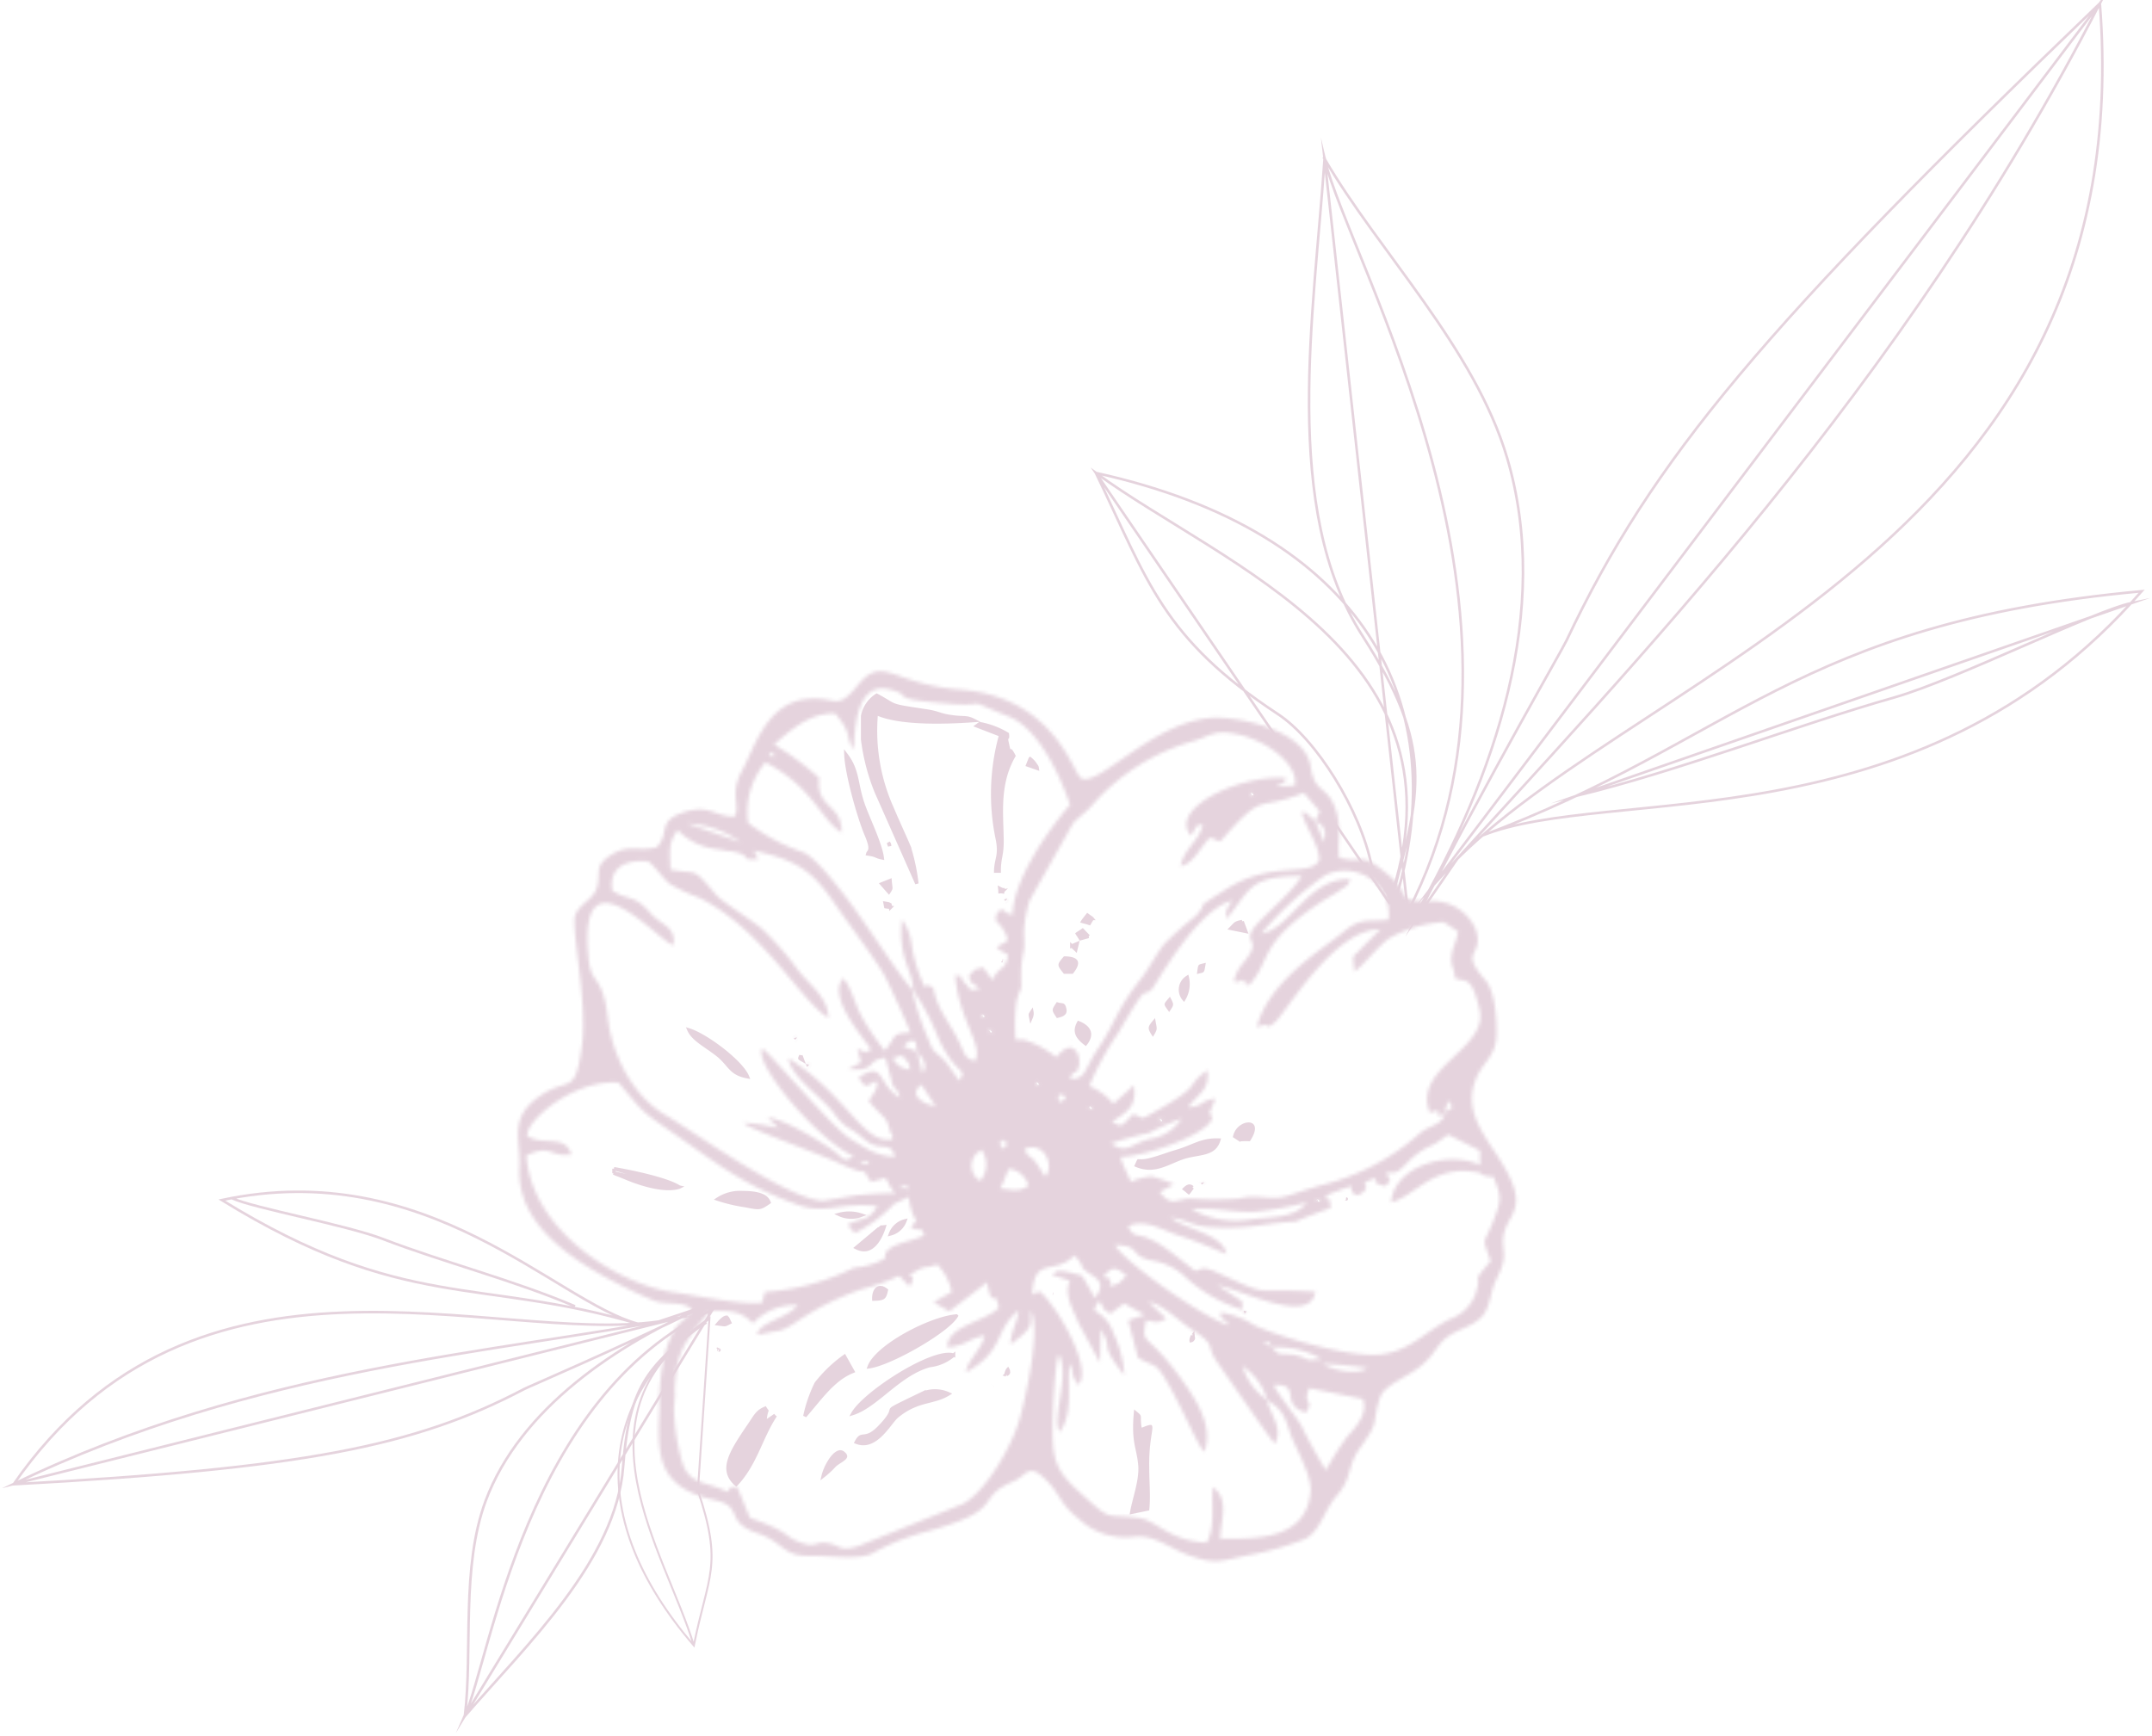<?xml version="1.0" encoding="utf-8"?><svg width="632" height="510" fill="none" xmlns="http://www.w3.org/2000/svg" viewBox="0 0 632 510"><g opacity=".3"><path d="M203.768 483.307c-8.389-27.665-37.284-68.491 3.728-94.814m-2.535 49.29c7.457 22.184 2.983 24.719-1.193 45.524-32.586-37.881-27.59-73.972 4.586-96.119l-3.393 50.595z" stroke="#A96D8E" stroke-width=".57" stroke-miterlimit="22.93"/><path d="M68.091 351.919c6.227 2.908 33.556 7.83 44.48 12.043 17.449 6.711 38.477 12.117 56.299 19.723m37.806.075c-27.217 13.273-51.34 23.489-52.757 24.234-32.101 16.89-65.172 23.34-149.919 27.963 53.838-77.625 140.449-40.826 189.477-47.798l13.199-4.399zm-6.823 3.206C146.723 397.294 75.138 401.395 4 435.883l195.853-48.917zm8.203.447c-17.338 13.423-23.266 18.866-25.055 43.399-2.014 27.329-28.224 52.198-46.456 73.189 2.274-19.314-1.156-43.66 6.077-63.16 10.067-27.03 38.44-46.269 65.993-57.902l-.559 4.474zm1.23-2.796c-54.919 25.689-65.135 102.121-72.741 119.309l72.741-119.309zM187.4 388.83c-46.568-13.758-68.714-3.355-122.254-36.352 60.586-12.937 97.982 29.827 122.254 36.352z" stroke="#A96D8E" stroke-width=".75" stroke-miterlimit="22.93"/><mask id="bba" fill="#fff"><path fill-rule="evenodd" clip-rule="evenodd" d="M389.402 431.854a83.435 83.435 0 016.339-9.992c2.833-3.02 6.077-6.935 4.436-10.961l-15.696-3.17c-2.125 5.518 1.678 2.797-.932 7.159-8.128-2.163-.932-8.501-9.396-8.053.448 1.826 6.189 8.836 8.016 11.893a149.415 149.415 0 007.233 13.124zm-17.262-20.655a17.592 17.592 0 00-7.196-9.88 18.309 18.309 0 007.196 9.88zm29.454-9.359a130.717 130.717 0 00-13.161-1.267c2.535 1.64 9.768 3.542 13.161 1.267zm-43.212-5.107l1.902.932-1.902-.932zm15.436-.933c1.677 2.946 3.132 1.417 6.785 2.275 4.586 1.081 1.566 1.715 7.457 1.118a25.175 25.175 0 00-14.429-3.393h.187zm0 0c-2.014-2.498-.261-1.267-3.058-1.565l3.058 1.565zm-74.568-17.187l-1.044 1.64 1.044-1.64zm0 0l1.006-1.641-1.006 1.641zm57.603-1.827l1.044.932-1.044-.932zm-1.044-.895l1.044.895-1.044-.895zm-157.562 32.623c0 1.529-.186 3.244-.298 5.183a60.513 60.513 0 002.423 15.883c2.2 6.823 7.457 5.555 13.236 8.612 2.013-2.46-.261-.633 2.685-1.64 1.305 2.386 2.684 6.562 4.026 9.321 11.707 4.138 9.769 5.182 14.019 6.897 5.63 2.275 4.735-.186 8.725.485 3.989.671 3.318 2.647 9.022.858l30.871-12.453c7.084-4.139 14.131-17.151 16.256-24.086 1.641-5.331 6.674-27.105 3.505-32.586-.336 4.4 1.379 4.437-5.928 9.88 0-3.728 1.976-6.151 2.349-9.917-7.122 5.481-3.952 11.893-15.473 18.12.41-3.43 4.772-6.972 5.481-10.775-4.624.783-6.04 3.281-10.962 3.393 0-6.301 11.185-7.457 15.137-11.558-1.305-6.712-1.789 1.454-3.355-7.047a.908.908 0 000-.485l-11.185 8.576-4.586-2.685 5.294-3.02a15.812 15.812 0 00-4.288-8.091c-3.392 1.38-3.131.187-6.04 1.902-4.996 2.908 1.082-.447-2.05 4.586l-3.058-3.132a64 64 0 01-11.185 3.989c-16.442 5.891-20.059 11.67-24.682 12.267-1.678.186-3.728.746-5.853 1.081.894-3.989 8.463-4.549 11.968-8.724a16.888 16.888 0 00-13.199 5.368c-3.504-3.728-6.562-3.728-12.565-3.728-7.456 8.948-9.32 11.782-10.103 19.388l-.336 4.25.149-.112zm127.735-30.796c3.281-.783 2.461-.821 4.884-3.058-1.267-.783-3.206-2.982-5.033-1.454-4.399 3.729 1.752.336 0 4.512h.149zm-40.304-5.444l1.007-.895-1.007.895zm73.114 79.676c9.358 0 24.869.671 26.099-13.795.373-3.989-3.169-10.738-4.959-14.652-2.423-5.22-1.64-8.688-7.941-12.304 1.342 4.511 4.921 8.799 2.386 12.825-.858-.596-14.429-20.431-16.48-23.302-4.399-6.077 0-5.145-8.053-10.328-3.542-2.311-8.65-7.457-12.49-7.941l5.145 4.809c-2.498 1.678-3.393.933-5.928.56-1.454 7.941-.224 2.535 10.365 17.225 4.362 6.077 9.582 14.056 6.748 21.401-2.199-2.163-6.935-14.205-12.042-22.37-2.648-4.214-3.356-2.61-7.457-5.369l-2.834-10.887 4.81-1.641-6.04-3.318-4.027 2.983c-3.43-2.2-1.118-.97-3.318-3.729-2.424 3.729-1.044 2.349 1.156 4.623a10.896 10.896 0 013.02 4.773 34.351 34.351 0 013.281 12.453c-8.091-10.067-2.834-7.122-6.973-13.46l-.223 9.769-6.301-11.67c-1.529-3.952-4.4-8.315-2.536-12.416l-5.294-1.79c1.678-.969.969-1.938 8.911.299l3.728 6.524c4.624-5.853-2.237-6.412-3.728-9.06-.224-.41.224 0-.671-1.491-.224-.336-1.268-1.603-1.566-1.939-6.077 6.078-11.595 0-12.416 10.962 3.393.447-2.684.559 1.044 0 1.902-.373-.894-.261 1.305-.261 4.959 4.437 15.473 22.184 11.186 27.366-2.722-3.728-.895-3.318-2.61-6.189-.709 7.009 1.155 14.205-2.834 19.984-2.647-3.728 3.132-16.666-.261-22.668-1.23 1.603-1.901 18.418-1.864 21.587 0 8.762.746 12.229 7.457 18.344 10.514 9.582 7.233 6.599 17.859 8.016 5.257.671 8.761 6.711 19.909 7.233 2.61-4.362 1.305-10.924 1.827-16.293 5.183 3.728 2.088 10.439 2.2 15.324l.41-.187zm-72.219-80.571l1.007-.932-1.007.932zm55.255-14.503l2.051.895-2.051-.895zm0 0l-1.902-.932 1.902.932zm42.094-3.728a99.21 99.21 0 01-15.324 2.759c-7.196.261-11.931-1.343-18.642-.709a26.767 26.767 0 0017.039 3.02c6.002-.895 13.273-.186 16.777-5.07h.15zm3.094-.895s-.298 0-.373.298c-.074.298 1.753.895.373-.298zm-120.576-3.729c-1.082-.932-3.132 1.156-1.156.448 0 0 2.572.745 1.156-.448zm29.827-5.219l-2.461 5.816c4.213.41 5.406 1.007 8.24-.858a6.714 6.714 0 00-5.779-4.958zm-7.979-5.518a5.104 5.104 0 00-2.336 7.089 5.101 5.101 0 001.926 1.971 7.458 7.458 0 00.41-9.06zm-33.556 3.467c-1.081-.895-3.131 1.193-1.118.485 0 0 2.535.745 1.118-.485zm88.96 16.293c4.661 3.728 15.361 4.847 16.517 10.812-4.139-1.715-9.135-3.914-13.422-5.257-5.556-1.752-10.589-5.294-15.473-2.908 2.162 4.437 2.237.709 10.141 5.854 2.424 1.603 6.972 5.257 9.508 7.233 1.826 0 1.304-1.902 6.562.522 16.777 7.718 9.097 4.288 28.783 5.63-1.603 9.88-21.14-.336-28.709-1.939l7.121 4.698.261 2.535a44.166 44.166 0 01-17.486-10.216 18.646 18.646 0 00-9.582-4.325c-6.562-1.566-2.647-4.362-10.477-4.474 3.319 5.556 27.068 21.998 33.556 23.526-2.013-2.572-2.647-1.603-2.498-3.728a24.609 24.609 0 019.843 3.728c6.562 3.132 28.187 9.732 37.284 8.576 8.463-1.044 12.527-6.413 20.059-10.291a12.668 12.668 0 007.457-6.897c2.759-7.979-1.902-2.424 4.623-10.216-2.536-7.643-2.237-4.064.783-11.707 2.349-5.966 2.572-7.047 0-13.124h-1.156a5.935 5.935 0 01-1.641-.373c-2.833-.895 1.604-.485-3.728-1.119-11.558-1.379-16.852 7.457-23.452 9.061.821-10.664 16.741-15.324 26.099-10.962v-4.213l-9.433-4.735a30.876 30.876 0 01-4.213 2.945c-8.873 3.729-8.911 9.62-13.683 7.979.634 3.915 1.864 1.342-.41 4.213-5.593-.783-.709-3.169-4.362-1.827-4.512 1.678 1.715 1.454-3.729 4.549-5.331-1.491 3.468-4.959-9.358 0 .298 3.355.932-1.641 1.305 3.728-18.157 6.488-2.386 2.424-21.737 5.22a72.27 72.27 0 01-13.981.373c-5.071-.298-6.711-2.349-11.409-2.722l.037-.149zm-36.687-11.931c2.908-3.728-.821-10.663-6.115-8.053 1.603 3.318.746.745 3.206 3.728 1.119 1.417 1.902 3.095 2.909 4.288v.037zm-12.304-10.85c-.82 1.343-1.79-.223-.261 2.722 1.827-2.237 2.051-.522.261-2.722zm-126.766 4.325c-6.674.97-5.742-3.243-13.348.299 1.566 22.594 27.703 38.029 43.101 40.155 7.196 1.006 19.276 3.728 26.099 3.131l.857-3.206a68.262 68.262 0 0026.099-7.084 23.67 23.67 0 006.562-1.491c4.549-1.976 1.902-1.603 2.983-3.132 1.901-2.759 8.128-3.169 11.185-4.996-1.603-2.908.336-.709-3.952-2.125 2.498-3.729 1.566-1.454.671-3.729a21.056 21.056 0 01-1.342-5.331l-4.251 2.013a41.93 41.93 0 01-11.595 8.613l-2.051-2.424c3.729-2.274 6.003-.671 8.688-5.518-10.999-1.193-15.287 2.535-23.228-.335-16.555-5.966-24.049-12.379-37.62-21.737-9.619-6.637-7.941-5.854-15.137-14.168-12.975-1.081-27.367 11.185-26.808 15.622 4.437 3.095 11.186-.708 12.975 5.555l.112-.112zm172.886-10.514s-.298 0-.335.336c-.038.335 1.752.895.335-.336zm6.189 0a65.402 65.402 0 00-9.544 4.213 89.618 89.618 0 00-11.186 3.058c4.624 3.132 5.295.447 11.186-1.268a13.372 13.372 0 005.414-1.955 13.362 13.362 0 004.093-4.048h.037zm6.152 0l1.007-.894-1.007.894zm1.007-.894l1.007-.895-1.007.895zm-34.04-2.722s-.299 0-.336.335c-.037.336 1.752.895.336-.335zm104.059 1.827c2.61-1.678 2.648-.97 1.193-3.542l-1.193 3.542zm-112.374-5.593c-.857 1.342-1.827-.224-.298 2.722 1.827-2.237 2.088-.522.298-2.722zm-37.06 3.728l-4.139-6.3c-4.325 3.206 1.343 5.965 4.139 6.3zm29.827-7.009s-.298 0-.373.298c-.074.299 1.79.895.373-.298zm-35.233-9.06l1.491 6.264c1.939-2.125 0-4.4-1.491-6.264zm-2.125 5.294c-.336-1.528 0-1.789-1.38-3.02-1.379-1.23.708-1.603-3.728-.223 1.901 2.349 2.199 2.759 4.958 3.243h.15zm2.125-5.294l-.522-3.057c-2.498 0-.97-.746-3.468 1.566l3.99 1.491zm21.438-6.338s-.298 0-.335.335c-.038.336 1.752.895.335-.335zm-2.162-4.512s-.299 0-.373.299c-.075.298 1.789.895.373-.299zm-20.768-7.456a74.564 74.564 0 004.885 14.913c1.864 5.369 2.945 2.908 6.711 8.799l2.199 3.095c2.909-3.729-1.006-1.119-6.114-12.565a69.332 69.332 0 00-7.681-14.392v.15zm94.031-26.099l1.006-.895-1.006.895zm43.175-3.952a13.201 13.201 0 00-15.771-3.505 96.252 96.252 0 00-18.829 17.188c8.277-1.044 13.832-16.517 26.099-15.92-.634 2.013-1.044 1.864-3.728 3.728-1.492.969-3.356 1.939-4.847 2.945-18.642 12.304-14.429 16.927-21.066 24.384-4.288-.373 2.125.261-1.901-1.118-3.207-1.119.894 1.006-2.685 0 1.342-4.698 3.02-4.996 4.922-8.389 2.274-4.139-2.797-3.244 2.199-8.687 3.729-3.952 10.552-9.731 12.789-13.795-15.659 0-14.914 3.989-22.072 12.602-.187-3.207 0-2.387 1.64-5.369-10.253 2.423-22.669 25.129-23.414 25.875-3.468 3.43-.261-3.729-9.88 12.788a86.138 86.138 0 00-8.613 15.771 18.64 18.64 0 017.084 5.183l6.003-5.369c.932 6.189-1.939 7.755-6.413 10.663 3.355 2.088 3.094.634 6.189-2.2 3.355.746 1.305 2.126 5.704-.335 15.846-8.874 9.06-7.681 16.144-12.565.671 5.966-2.647 6.711-5.667 10.85 5.071-.41 3.095-1.827 8.016-2.573l-1.789 4.4c4.996 3.318-14.914 12.042-26.099 12.825 0 .634 2.759 6.749 3.094 7.234a17.84 17.84 0 016.115-1.566 45.783 45.783 0 016.45 2.311l-4.138 2.275c3.504 4.623 4.921 1.976 8.985 1.938 4.728.354 9.477.354 14.205 0a18.247 18.247 0 016.488-.447c7.456.634 5.779 0 17.784-3.505a67.596 67.596 0 0028.261-14.652c3.281-3.17 6.898-2.573 8.017-6.376l-1.753.858-.335-1.79-2.312.671c-5.332-13.236 17.225-18.642 14.615-30.163-2.423-10.7-4.325-7.979-7.233-9.358-.261-3.505-1.491-3.356-.932-7.084.336-2.312 1.454-3.728 1.79-6.637l-4.176-2.721c-5.7.32-11.244 1.98-16.181 4.847-3.319 2.46-7.457 7.904-10.03 9.656-.671-5.891-.634-3.728 2.014-6.823l5.555-5.555c-13.497-.336-27.926 24.794-30.871 27.217-3.729 3.169 0-.596-5.369 1.529 3.43-13.758 19.835-23.265 25.241-27.851 5.406-4.586 7.457-3.02 13.422-3.729.412-3.308-.44-6.65-2.386-9.358l-.261-.336-.074.038zm-144.774 50.221c-6.413.485-2.163 4.064-11.185 3.356l3.728-2.013-1.044-3.953c3.356 1.193 1.268 1.268 4.064.187-3.505-4.996-12.714-15.51-8.24-20.991 2.536 2.983 3.318 7.457 5.406 11.185a68.321 68.321 0 006.823 10.104c3.468-3.989 1.753-5.182 7.457-5.294 0-.858-6.487-14.914-7.457-16.592-1.566-3.057-7.792-11.595-10.178-14.913-9.023-12.341-10.663-18.269-28.187-21.886l1.193 2.461c-6.152.447-.82-1.119-8.053-2.349h-.634l-2.983-.559a18.942 18.942 0 01-11.968-5.63c-2.983 3.728-2.237 6.972-2.125 11.595 8.463 1.641 5.965-1.268 13.459 7.457 1.715 2.013 10.515 7.457 13.535 10.029a89.715 89.715 0 0110.402 11.931c3.728 4.81 8.724 7.904 9.022 14.131-8.053-4.623-18.977-25.801-37.992-35.308a47.023 47.023 0 01-8.762-4.139c-2.237-1.938-3.728-4.511-6.152-6.487-7.084-.746-11.632 2.125-10.588 8.575 4.996 3.169 6.189.895 11.185 6.562 3.169 3.729 7.457 3.729 6.786 9.359-3.393.223-28.56-30.35-24.943 4.213.82 7.792 4.175 4.399 5.63 17.188 1.193 10.439 6.972 22.929 17.337 28.82 6.189 3.505 35.718 24.794 45.934 24.943l9.656-1.603a109.47 109.47 0 0111.633-.634c-1.753-1.417-1.603-2.349-3.02-4.474l-4.213 1.156c-3.952-5.667 1.267-.671-8.054-4.922-8.761-4.026-27.851-10.588-29.417-12.453 3.456.23 6.886.754 10.253 1.566l-3.094-3.094c4.698.41 15.174 6.823 18.977 9.507 3.803 2.685 2.61 3.729 6.152 2.051-1.305-1.007.224 0-1.901-1.231-10.626-6.114-27.367-26.434-24.869-30.61 2.424 1.38 20.73 23.564 26.099 26.696 4.437 2.61 7.457 4.958 12.938 5.07-1.753-5.257-4.213-.708-9.433-5.406-4.213-3.728-4.847-2.312-8.464-7.233-3.616-4.922-12.453-10.328-13.497-16.256 17.375 10.85 22.147 25.652 30.573 23.75 0-3.02 0 0-.708-2.498-1.342-4.586-.858-2.498-6.189-8.575.932-2.2 2.722-3.207 2.349-5.817-2.461 0-2.685 3.319-5.369-1.193 7.68-5.108 5.294 1.715 12.08 5.928-.671-3.392-1.864-1.864-2.498-5.331l-1.678-6.338.224-.038zm-39.67-61.593l1.043.932-1.043-.932zm-3.132-1.79a28.86 28.86 0 00-15.585-5.443l15.585 5.443zm168.71-6.338l2.647 6.376c.559-3.356.522-4.437-2.647-6.376zm-18.642-8.165s-.298 0-.336.335c-.037.336 1.753.895.336-.335zm7.158-1.79l-2.05.41 2.05-.41zm0 0l5.518-.298c1.417-6.301-9.47-14.653-19.872-15.51-4.138-.373-5.518 1.081-9.545 2.349a61.928 61.928 0 00-29.827 18.642c-1.752 2.125-4.176 3.728-5.853 5.592l-12.752 22.669a37.606 37.606 0 00-1.677 9.172c0 1.827.223 3.728 0 5.369a31.403 31.403 0 00-.783 5.518c-.187 9.619.745 2.162-1.38 9.47a52.507 52.507 0 00-.261 11.409h2.461a28.144 28.144 0 019.47 5.145c5.257-6.636 7.457.187 6.599 2.685-1.305 3.989-1.193-.373-2.498 3.728 4.773-.261 3.729-2.237 8.054-8.799 5.257-7.718 5.182-11.185 12.825-20.842 2.237-2.871 4.176-6.823 6.749-10.104a98.477 98.477 0 019.134-8.09c4.847-5.22-2.125-.895 9.172-8.054 13.534-8.575 24.682-3.243 27.18-8.501 0-4.511-4.064-9.544-5.145-14.167 3.729 1.081 0 0 4.064 2.609l1.23-2.721-4.66-5.444c-14.168 5.742-11.185-1.081-24.496 14.243-4.064-.97 0-.783-3.206-.97-2.945 3.095-4.698 7.457-8.501 8.315.97-5.22 5.779-7.755 6.525-12.379-3.169.895-1.305.56-3.505 3.319-6.674-7.681 13.833-17.859 27.851-16.89-1.118 3.02 1.007.186-2.833 2.573l-.038-.038zm-147.495-9.06c.298-1.379-1.641-.857-1.231 0 1.641.187.97 1.342 1.231 0zm41.012 68.789c-.335-6.301-4.511-9.172-3.355-20.73 4.026 5.929 1.677 7.457 5.48 17.039 2.088 5.145 0 .895 3.729 3.02 1.305 7.01 4.959 10.141 8.016 16.853 1.491 3.281 1.305 3.728 4.213 4.697 2.684-4.474-4.847-12.08-5.779-25.241 4.25 1.119 0-.485 3.057 2.573 2.386 2.46 0 1.677 4.102 1.603-3.244-3.356-1.455 0-3.244-3.728 2.237-2.573 1.156-1.865 4.287-2.685l2.722 3.728c1.492-3.43 3.244-3.169 3.952-5.033 1.492-3.728-.223-2.05-2.721-4.623 2.945-2.051 4.25-1.044 2.087-4.959-1.715-3.169-3.169-1.79-1.752-5.592 4.996-1.194-.969-.373 4.325 1.043.298-10.029 9.88-24.271 16.89-32.325-2.647-8.016-9.135-22.37-17.822-25.875-14.914-6.003-4.996-3.02-16.219-3.728-21.438-1.641-10.737-2.312-19.052-4.325-9.955-2.386-10.029 12.192-10.477 17.635-2.721-4.101 0-4.176-5.443-10.589-6.972 0-11.744 3.729-17.896 9.135a87.583 87.583 0 0113.236 9.843c-1.044 9.06 6.711 7.457 6.599 16.032-6.301-3.952-8.389-13.385-22.371-20.618a22.753 22.753 0 00-5.108 17.747 55.918 55.918 0 0016.144 8.65c3.729 1.603 9.433 9.172 11.969 12.378 6.823 8.8 16.666 24.608 20.282 28.075h.149zm124.566-38.999c8.091 2.424 5.966-2.311 14.914 5.183 6.897 5.741 1.715 7.941 12.192 7.718a13.906 13.906 0 0113.497 8.277c2.647 8.389-5.22 5.779 2.796 14.913 2.945 3.393 3.355 11.409 3.318 15.585 0 7.457-4.623 8.389-6.562 14.914-3.393 11.185 7.271 19.052 11.185 29.156 3.319 8.538-1.901 9.917-2.647 15.92-.373 2.983.746 4.735-.224 7.979-.969 3.243-2.274 4.586-3.131 8.053-1.678 6.86-2.312 8.016-9.433 11.185-7.122 3.169-5.854 5.966-11.409 10.552-3.729 3.169-10.85 5.667-11.968 9.209-2.722 8.538.298 6.301-6.078 15.137-3.728 5.369-1.976 8.352-6.636 13.758-3.729 4.25-4.586 9.88-9.06 12.602a85.267 85.267 0 01-16.927 4.884c-7.904 1.603-9.508 2.946-17.524 0-5.369-1.901-9.47-5.704-15.435-5.481a20.125 20.125 0 01-16.927-5.257c-5.332-4.213-5.406-7.158-9.135-10.961-5.667-5.816-5.704-1.864-9.955 0-12.117 5.145-1.193 8.202-26.098 14.913a66.949 66.949 0 00-15.436 6.301c-4.213 2.014-12.863.56-18.642.672-7.457.186-7.457-4.064-14.914-6.6-10.178-3.43-3.728-7.792-12.788-9.805-17.002-3.729-16.741-13.497-16.07-26.882a59.235 59.235 0 011.641-16.219 33.764 33.764 0 012.834-7.121c1.715-2.461 3.728-2.983 4.921-5.854-2.461-2.348-7.457-1.267-10.701-2.348a118.81 118.81 0 01-10.886-5.071c-14.616-7.457-29.828-18.008-28.97-34.152.41-8.464-3.207-14.355 5.63-20.73 8.836-6.376 10.775.41 12.788-15.51 1.603-12.64-3.393-34.414-2.013-37.918 1.379-3.505 5.406-4.549 6.413-8.24 1.156-4.288-1.082-6.152 4.138-9.433 5.22-3.281 7.793-.895 13.348-2.237 4.027-4.138 0-7.457 7.457-10.104 8.09-2.796 9.321 1.119 15.435 1.081 1.79-3.206-1.566-6.562 2.125-13.347 3.692-6.786 7.159-19.798 18.829-21.14 9.097-1.007 8.724 3.728 14.914-3.729 7.792-9.731 9.88-.671 30.423.932 27.218 2.088 33.034 23.974 35.271 25.838 4.735 3.915 22.594-18.306 41.012-17.561 9.247.373 25.316 4.773 26.621 14.392 1.082 7.718 4.661 5.481 7.084 11.856 2.424 6.376.41 11.894 1.38 14.392l-.597.298z"/></mask><path fill-rule="evenodd" clip-rule="evenodd" d="M389.402 431.854a83.435 83.435 0 016.339-9.992c2.833-3.02 6.077-6.935 4.436-10.961l-15.696-3.17c-2.125 5.518 1.678 2.797-.932 7.159-8.128-2.163-.932-8.501-9.396-8.053.448 1.826 6.189 8.836 8.016 11.893a149.415 149.415 0 007.233 13.124zm-17.262-20.655a17.592 17.592 0 00-7.196-9.88 18.309 18.309 0 007.196 9.88zm29.454-9.359a130.717 130.717 0 00-13.161-1.267c2.535 1.64 9.768 3.542 13.161 1.267zm-43.212-5.107l1.902.932-1.902-.932zm15.436-.933c1.677 2.946 3.132 1.417 6.785 2.275 4.586 1.081 1.566 1.715 7.457 1.118a25.175 25.175 0 00-14.429-3.393h.187zm0 0c-2.014-2.498-.261-1.267-3.058-1.565l3.058 1.565zm-74.568-17.187l-1.044 1.64 1.044-1.64zm0 0l1.006-1.641-1.006 1.641zm57.603-1.827l1.044.932-1.044-.932zm-1.044-.895l1.044.895-1.044-.895zm-157.562 32.623c0 1.529-.186 3.244-.298 5.183a60.513 60.513 0 002.423 15.883c2.2 6.823 7.457 5.555 13.236 8.612 2.013-2.46-.261-.633 2.685-1.64 1.305 2.386 2.684 6.562 4.026 9.321 11.707 4.138 9.769 5.182 14.019 6.897 5.63 2.275 4.735-.186 8.725.485 3.989.671 3.318 2.647 9.022.858l30.871-12.453c7.084-4.139 14.131-17.151 16.256-24.086 1.641-5.331 6.674-27.105 3.505-32.586-.336 4.4 1.379 4.437-5.928 9.88 0-3.728 1.976-6.151 2.349-9.917-7.122 5.481-3.952 11.893-15.473 18.12.41-3.43 4.772-6.972 5.481-10.775-4.624.783-6.04 3.281-10.962 3.393 0-6.301 11.185-7.457 15.137-11.558-1.305-6.712-1.789 1.454-3.355-7.047a.908.908 0 000-.485l-11.185 8.576-4.586-2.685 5.294-3.02a15.812 15.812 0 00-4.288-8.091c-3.392 1.38-3.131.187-6.04 1.902-4.996 2.908 1.082-.447-2.05 4.586l-3.058-3.132a64 64 0 01-11.185 3.989c-16.442 5.891-20.059 11.67-24.682 12.267-1.678.186-3.728.746-5.853 1.081.894-3.989 8.463-4.549 11.968-8.724a16.888 16.888 0 00-13.199 5.368c-3.504-3.728-6.562-3.728-12.565-3.728-7.456 8.948-9.32 11.782-10.103 19.388l-.336 4.25.149-.112zm127.735-30.796c3.281-.783 2.461-.821 4.884-3.058-1.267-.783-3.206-2.982-5.033-1.454-4.399 3.729 1.752.336 0 4.512h.149zm-40.304-5.444l1.007-.895-1.007.895zm73.114 79.676c9.358 0 24.869.671 26.099-13.795.373-3.989-3.169-10.738-4.959-14.652-2.423-5.22-1.64-8.688-7.941-12.304 1.342 4.511 4.921 8.799 2.386 12.825-.858-.596-14.429-20.431-16.48-23.302-4.399-6.077 0-5.145-8.053-10.328-3.542-2.311-8.65-7.457-12.49-7.941l5.145 4.809c-2.498 1.678-3.393.933-5.928.56-1.454 7.941-.224 2.535 10.365 17.225 4.362 6.077 9.582 14.056 6.748 21.401-2.199-2.163-6.935-14.205-12.042-22.37-2.648-4.214-3.356-2.61-7.457-5.369l-2.834-10.887 4.81-1.641-6.04-3.318-4.027 2.983c-3.43-2.2-1.118-.97-3.318-3.729-2.424 3.729-1.044 2.349 1.156 4.623a10.896 10.896 0 013.02 4.773 34.351 34.351 0 013.281 12.453c-8.091-10.067-2.834-7.122-6.973-13.46l-.223 9.769-6.301-11.67c-1.529-3.952-4.4-8.315-2.536-12.416l-5.294-1.79c1.678-.969.969-1.938 8.911.299l3.728 6.524c4.624-5.853-2.237-6.412-3.728-9.06-.224-.41.224 0-.671-1.491-.224-.336-1.268-1.603-1.566-1.939-6.077 6.078-11.595 0-12.416 10.962 3.393.447-2.684.559 1.044 0 1.902-.373-.894-.261 1.305-.261 4.959 4.437 15.473 22.184 11.186 27.366-2.722-3.728-.895-3.318-2.61-6.189-.709 7.009 1.155 14.205-2.834 19.984-2.647-3.728 3.132-16.666-.261-22.668-1.23 1.603-1.901 18.418-1.864 21.587 0 8.762.746 12.229 7.457 18.344 10.514 9.582 7.233 6.599 17.859 8.016 5.257.671 8.761 6.711 19.909 7.233 2.61-4.362 1.305-10.924 1.827-16.293 5.183 3.728 2.088 10.439 2.2 15.324l.41-.187zm-72.219-80.571l1.007-.932-1.007.932zm55.255-14.503l2.051.895-2.051-.895zm0 0l-1.902-.932 1.902.932zm42.094-3.728a99.21 99.21 0 01-15.324 2.759c-7.196.261-11.931-1.343-18.642-.709a26.767 26.767 0 0017.039 3.02c6.002-.895 13.273-.186 16.777-5.07h.15zm3.094-.895s-.298 0-.373.298c-.074.298 1.753.895.373-.298zm-120.576-3.729c-1.082-.932-3.132 1.156-1.156.448 0 0 2.572.745 1.156-.448zm29.827-5.219l-2.461 5.816c4.213.41 5.406 1.007 8.24-.858a6.714 6.714 0 00-5.779-4.958zm-7.979-5.518a5.104 5.104 0 00-2.336 7.089 5.101 5.101 0 001.926 1.971 7.458 7.458 0 00.41-9.06zm-33.556 3.467c-1.081-.895-3.131 1.193-1.118.485 0 0 2.535.745 1.118-.485zm88.96 16.293c4.661 3.728 15.361 4.847 16.517 10.812-4.139-1.715-9.135-3.914-13.422-5.257-5.556-1.752-10.589-5.294-15.473-2.908 2.162 4.437 2.237.709 10.141 5.854 2.424 1.603 6.972 5.257 9.508 7.233 1.826 0 1.304-1.902 6.562.522 16.777 7.718 9.097 4.288 28.783 5.63-1.603 9.88-21.14-.336-28.709-1.939l7.121 4.698.261 2.535a44.166 44.166 0 01-17.486-10.216 18.646 18.646 0 00-9.582-4.325c-6.562-1.566-2.647-4.362-10.477-4.474 3.319 5.556 27.068 21.998 33.556 23.526-2.013-2.572-2.647-1.603-2.498-3.728a24.609 24.609 0 019.843 3.728c6.562 3.132 28.187 9.732 37.284 8.576 8.463-1.044 12.527-6.413 20.059-10.291a12.668 12.668 0 007.457-6.897c2.759-7.979-1.902-2.424 4.623-10.216-2.536-7.643-2.237-4.064.783-11.707 2.349-5.966 2.572-7.047 0-13.124h-1.156a5.935 5.935 0 01-1.641-.373c-2.833-.895 1.604-.485-3.728-1.119-11.558-1.379-16.852 7.457-23.452 9.061.821-10.664 16.741-15.324 26.099-10.962v-4.213l-9.433-4.735a30.876 30.876 0 01-4.213 2.945c-8.873 3.729-8.911 9.62-13.683 7.979.634 3.915 1.864 1.342-.41 4.213-5.593-.783-.709-3.169-4.362-1.827-4.512 1.678 1.715 1.454-3.729 4.549-5.331-1.491 3.468-4.959-9.358 0 .298 3.355.932-1.641 1.305 3.728-18.157 6.488-2.386 2.424-21.737 5.22a72.27 72.27 0 01-13.981.373c-5.071-.298-6.711-2.349-11.409-2.722l.037-.149zm-36.687-11.931c2.908-3.728-.821-10.663-6.115-8.053 1.603 3.318.746.745 3.206 3.728 1.119 1.417 1.902 3.095 2.909 4.288v.037zm-12.304-10.85c-.82 1.343-1.79-.223-.261 2.722 1.827-2.237 2.051-.522.261-2.722zm-126.766 4.325c-6.674.97-5.742-3.243-13.348.299 1.566 22.594 27.703 38.029 43.101 40.155 7.196 1.006 19.276 3.728 26.099 3.131l.857-3.206a68.262 68.262 0 0026.099-7.084 23.67 23.67 0 006.562-1.491c4.549-1.976 1.902-1.603 2.983-3.132 1.901-2.759 8.128-3.169 11.185-4.996-1.603-2.908.336-.709-3.952-2.125 2.498-3.729 1.566-1.454.671-3.729a21.056 21.056 0 01-1.342-5.331l-4.251 2.013a41.93 41.93 0 01-11.595 8.613l-2.051-2.424c3.729-2.274 6.003-.671 8.688-5.518-10.999-1.193-15.287 2.535-23.228-.335-16.555-5.966-24.049-12.379-37.62-21.737-9.619-6.637-7.941-5.854-15.137-14.168-12.975-1.081-27.367 11.185-26.808 15.622 4.437 3.095 11.186-.708 12.975 5.555l.112-.112zm172.886-10.514s-.298 0-.335.336c-.038.335 1.752.895.335-.336zm6.189 0a65.402 65.402 0 00-9.544 4.213 89.618 89.618 0 00-11.186 3.058c4.624 3.132 5.295.447 11.186-1.268a13.372 13.372 0 005.414-1.955 13.362 13.362 0 004.093-4.048h.037zm6.152 0l1.007-.894-1.007.894zm1.007-.894l1.007-.895-1.007.895zm-34.04-2.722s-.299 0-.336.335c-.037.336 1.752.895.336-.335zm104.059 1.827c2.61-1.678 2.648-.97 1.193-3.542l-1.193 3.542zm-112.374-5.593c-.857 1.342-1.827-.224-.298 2.722 1.827-2.237 2.088-.522.298-2.722zm-37.06 3.728l-4.139-6.3c-4.325 3.206 1.343 5.965 4.139 6.3zm29.827-7.009s-.298 0-.373.298c-.074.299 1.79.895.373-.298zm-35.233-9.06l1.491 6.264c1.939-2.125 0-4.4-1.491-6.264zm-2.125 5.294c-.336-1.528 0-1.789-1.38-3.02-1.379-1.23.708-1.603-3.728-.223 1.901 2.349 2.199 2.759 4.958 3.243h.15zm2.125-5.294l-.522-3.057c-2.498 0-.97-.746-3.468 1.566l3.99 1.491zm21.438-6.338s-.298 0-.335.335c-.038.336 1.752.895.335-.335zm-2.162-4.512s-.299 0-.373.299c-.075.298 1.789.895.373-.299zm-20.768-7.456a74.564 74.564 0 004.885 14.913c1.864 5.369 2.945 2.908 6.711 8.799l2.199 3.095c2.909-3.729-1.006-1.119-6.114-12.565a69.332 69.332 0 00-7.681-14.392v.15zm94.031-26.099l1.006-.895-1.006.895zm43.175-3.952a13.201 13.201 0 00-15.771-3.505 96.252 96.252 0 00-18.829 17.188c8.277-1.044 13.832-16.517 26.099-15.92-.634 2.013-1.044 1.864-3.728 3.728-1.492.969-3.356 1.939-4.847 2.945-18.642 12.304-14.429 16.927-21.066 24.384-4.288-.373 2.125.261-1.901-1.118-3.207-1.119.894 1.006-2.685 0 1.342-4.698 3.02-4.996 4.922-8.389 2.274-4.139-2.797-3.244 2.199-8.687 3.729-3.952 10.552-9.731 12.789-13.795-15.659 0-14.914 3.989-22.072 12.602-.187-3.207 0-2.387 1.64-5.369-10.253 2.423-22.669 25.129-23.414 25.875-3.468 3.43-.261-3.729-9.88 12.788a86.138 86.138 0 00-8.613 15.771 18.64 18.64 0 017.084 5.183l6.003-5.369c.932 6.189-1.939 7.755-6.413 10.663 3.355 2.088 3.094.634 6.189-2.2 3.355.746 1.305 2.126 5.704-.335 15.846-8.874 9.06-7.681 16.144-12.565.671 5.966-2.647 6.711-5.667 10.85 5.071-.41 3.095-1.827 8.016-2.573l-1.789 4.4c4.996 3.318-14.914 12.042-26.099 12.825 0 .634 2.759 6.749 3.094 7.234a17.84 17.84 0 016.115-1.566 45.783 45.783 0 016.45 2.311l-4.138 2.275c3.504 4.623 4.921 1.976 8.985 1.938 4.728.354 9.477.354 14.205 0a18.247 18.247 0 016.488-.447c7.456.634 5.779 0 17.784-3.505a67.596 67.596 0 0028.261-14.652c3.281-3.17 6.898-2.573 8.017-6.376l-1.753.858-.335-1.79-2.312.671c-5.332-13.236 17.225-18.642 14.615-30.163-2.423-10.7-4.325-7.979-7.233-9.358-.261-3.505-1.491-3.356-.932-7.084.336-2.312 1.454-3.728 1.79-6.637l-4.176-2.721c-5.7.32-11.244 1.98-16.181 4.847-3.319 2.46-7.457 7.904-10.03 9.656-.671-5.891-.634-3.728 2.014-6.823l5.555-5.555c-13.497-.336-27.926 24.794-30.871 27.217-3.729 3.169 0-.596-5.369 1.529 3.43-13.758 19.835-23.265 25.241-27.851 5.406-4.586 7.457-3.02 13.422-3.729.412-3.308-.44-6.65-2.386-9.358l-.261-.336-.074.038zm-144.774 50.221c-6.413.485-2.163 4.064-11.185 3.356l3.728-2.013-1.044-3.953c3.356 1.193 1.268 1.268 4.064.187-3.505-4.996-12.714-15.51-8.24-20.991 2.536 2.983 3.318 7.457 5.406 11.185a68.321 68.321 0 006.823 10.104c3.468-3.989 1.753-5.182 7.457-5.294 0-.858-6.487-14.914-7.457-16.592-1.566-3.057-7.792-11.595-10.178-14.913-9.023-12.341-10.663-18.269-28.187-21.886l1.193 2.461c-6.152.447-.82-1.119-8.053-2.349h-.634l-2.983-.559a18.942 18.942 0 01-11.968-5.63c-2.983 3.728-2.237 6.972-2.125 11.595 8.463 1.641 5.965-1.268 13.459 7.457 1.715 2.013 10.515 7.457 13.535 10.029a89.715 89.715 0 0110.402 11.931c3.728 4.81 8.724 7.904 9.022 14.131-8.053-4.623-18.977-25.801-37.992-35.308a47.023 47.023 0 01-8.762-4.139c-2.237-1.938-3.728-4.511-6.152-6.487-7.084-.746-11.632 2.125-10.588 8.575 4.996 3.169 6.189.895 11.185 6.562 3.169 3.729 7.457 3.729 6.786 9.359-3.393.223-28.56-30.35-24.943 4.213.82 7.792 4.175 4.399 5.63 17.188 1.193 10.439 6.972 22.929 17.337 28.82 6.189 3.505 35.718 24.794 45.934 24.943l9.656-1.603a109.47 109.47 0 0111.633-.634c-1.753-1.417-1.603-2.349-3.02-4.474l-4.213 1.156c-3.952-5.667 1.267-.671-8.054-4.922-8.761-4.026-27.851-10.588-29.417-12.453 3.456.23 6.886.754 10.253 1.566l-3.094-3.094c4.698.41 15.174 6.823 18.977 9.507 3.803 2.685 2.61 3.729 6.152 2.051-1.305-1.007.224 0-1.901-1.231-10.626-6.114-27.367-26.434-24.869-30.61 2.424 1.38 20.73 23.564 26.099 26.696 4.437 2.61 7.457 4.958 12.938 5.07-1.753-5.257-4.213-.708-9.433-5.406-4.213-3.728-4.847-2.312-8.464-7.233-3.616-4.922-12.453-10.328-13.497-16.256 17.375 10.85 22.147 25.652 30.573 23.75 0-3.02 0 0-.708-2.498-1.342-4.586-.858-2.498-6.189-8.575.932-2.2 2.722-3.207 2.349-5.817-2.461 0-2.685 3.319-5.369-1.193 7.68-5.108 5.294 1.715 12.08 5.928-.671-3.392-1.864-1.864-2.498-5.331l-1.678-6.338.224-.038zm-39.67-61.593l1.043.932-1.043-.932zm-3.132-1.79a28.86 28.86 0 00-15.585-5.443l15.585 5.443zm168.71-6.338l2.647 6.376c.559-3.356.522-4.437-2.647-6.376zm-18.642-8.165s-.298 0-.336.335c-.037.336 1.753.895.336-.335zm7.158-1.79l-2.05.41 2.05-.41zm0 0l5.518-.298c1.417-6.301-9.47-14.653-19.872-15.51-4.138-.373-5.518 1.081-9.545 2.349a61.928 61.928 0 00-29.827 18.642c-1.752 2.125-4.176 3.728-5.853 5.592l-12.752 22.669a37.606 37.606 0 00-1.677 9.172c0 1.827.223 3.728 0 5.369a31.403 31.403 0 00-.783 5.518c-.187 9.619.745 2.162-1.38 9.47a52.507 52.507 0 00-.261 11.409h2.461a28.144 28.144 0 019.47 5.145c5.257-6.636 7.457.187 6.599 2.685-1.305 3.989-1.193-.373-2.498 3.728 4.773-.261 3.729-2.237 8.054-8.799 5.257-7.718 5.182-11.185 12.825-20.842 2.237-2.871 4.176-6.823 6.749-10.104a98.477 98.477 0 019.134-8.09c4.847-5.22-2.125-.895 9.172-8.054 13.534-8.575 24.682-3.243 27.18-8.501 0-4.511-4.064-9.544-5.145-14.167 3.729 1.081 0 0 4.064 2.609l1.23-2.721-4.66-5.444c-14.168 5.742-11.185-1.081-24.496 14.243-4.064-.97 0-.783-3.206-.97-2.945 3.095-4.698 7.457-8.501 8.315.97-5.22 5.779-7.755 6.525-12.379-3.169.895-1.305.56-3.505 3.319-6.674-7.681 13.833-17.859 27.851-16.89-1.118 3.02 1.007.186-2.833 2.573l-.038-.038zm-147.495-9.06c.298-1.379-1.641-.857-1.231 0 1.641.187.97 1.342 1.231 0zm41.012 68.789c-.335-6.301-4.511-9.172-3.355-20.73 4.026 5.929 1.677 7.457 5.48 17.039 2.088 5.145 0 .895 3.729 3.02 1.305 7.01 4.959 10.141 8.016 16.853 1.491 3.281 1.305 3.728 4.213 4.697 2.684-4.474-4.847-12.08-5.779-25.241 4.25 1.119 0-.485 3.057 2.573 2.386 2.46 0 1.677 4.102 1.603-3.244-3.356-1.455 0-3.244-3.728 2.237-2.573 1.156-1.865 4.287-2.685l2.722 3.728c1.492-3.43 3.244-3.169 3.952-5.033 1.492-3.728-.223-2.05-2.721-4.623 2.945-2.051 4.25-1.044 2.087-4.959-1.715-3.169-3.169-1.79-1.752-5.592 4.996-1.194-.969-.373 4.325 1.043.298-10.029 9.88-24.271 16.89-32.325-2.647-8.016-9.135-22.37-17.822-25.875-14.914-6.003-4.996-3.02-16.219-3.728-21.438-1.641-10.737-2.312-19.052-4.325-9.955-2.386-10.029 12.192-10.477 17.635-2.721-4.101 0-4.176-5.443-10.589-6.972 0-11.744 3.729-17.896 9.135a87.583 87.583 0 0113.236 9.843c-1.044 9.06 6.711 7.457 6.599 16.032-6.301-3.952-8.389-13.385-22.371-20.618a22.753 22.753 0 00-5.108 17.747 55.918 55.918 0 0016.144 8.65c3.729 1.603 9.433 9.172 11.969 12.378 6.823 8.8 16.666 24.608 20.282 28.075h.149zm124.566-38.999c8.091 2.424 5.966-2.311 14.914 5.183 6.897 5.741 1.715 7.941 12.192 7.718a13.906 13.906 0 0113.497 8.277c2.647 8.389-5.22 5.779 2.796 14.913 2.945 3.393 3.355 11.409 3.318 15.585 0 7.457-4.623 8.389-6.562 14.914-3.393 11.185 7.271 19.052 11.185 29.156 3.319 8.538-1.901 9.917-2.647 15.92-.373 2.983.746 4.735-.224 7.979-.969 3.243-2.274 4.586-3.131 8.053-1.678 6.86-2.312 8.016-9.433 11.185-7.122 3.169-5.854 5.966-11.409 10.552-3.729 3.169-10.85 5.667-11.968 9.209-2.722 8.538.298 6.301-6.078 15.137-3.728 5.369-1.976 8.352-6.636 13.758-3.729 4.25-4.586 9.88-9.06 12.602a85.267 85.267 0 01-16.927 4.884c-7.904 1.603-9.508 2.946-17.524 0-5.369-1.901-9.47-5.704-15.435-5.481a20.125 20.125 0 01-16.927-5.257c-5.332-4.213-5.406-7.158-9.135-10.961-5.667-5.816-5.704-1.864-9.955 0-12.117 5.145-1.193 8.202-26.098 14.913a66.949 66.949 0 00-15.436 6.301c-4.213 2.014-12.863.56-18.642.672-7.457.186-7.457-4.064-14.914-6.6-10.178-3.43-3.728-7.792-12.788-9.805-17.002-3.729-16.741-13.497-16.07-26.882a59.235 59.235 0 011.641-16.219 33.764 33.764 0 012.834-7.121c1.715-2.461 3.728-2.983 4.921-5.854-2.461-2.348-7.457-1.267-10.701-2.348a118.81 118.81 0 01-10.886-5.071c-14.616-7.457-29.828-18.008-28.97-34.152.41-8.464-3.207-14.355 5.63-20.73 8.836-6.376 10.775.41 12.788-15.51 1.603-12.64-3.393-34.414-2.013-37.918 1.379-3.505 5.406-4.549 6.413-8.24 1.156-4.288-1.082-6.152 4.138-9.433 5.22-3.281 7.793-.895 13.348-2.237 4.027-4.138 0-7.457 7.457-10.104 8.09-2.796 9.321 1.119 15.435 1.081 1.79-3.206-1.566-6.562 2.125-13.347 3.692-6.786 7.159-19.798 18.829-21.14 9.097-1.007 8.724 3.728 14.914-3.729 7.792-9.731 9.88-.671 30.423.932 27.218 2.088 33.034 23.974 35.271 25.838 4.735 3.915 22.594-18.306 41.012-17.561 9.247.373 25.316 4.773 26.621 14.392 1.082 7.718 4.661 5.481 7.084 11.856 2.424 6.376.41 11.894 1.38 14.392l-.597.298z" fill="#A96D8E" stroke="#A96D8E" stroke-width="2" mask="url(#bba)"/><path d="M283.74 210.862c.673.08 1.322.253 2.339.773-3.622.25-8.433.499-13.264.398-5.552-.117-11.066-.695-14.834-2.224l-.633-.257-.054.681a55.543 55.543 0 004.738 27.233c.868 2.065 1.802 4.151 2.733 6.231.739 1.652 1.477 3.299 2.178 4.929a56.835 56.835 0 012.325 10.905l-11.873-26.823a60.577 60.577 0 01-4.061-15.532v-6.893a9.345 9.345 0 014.142-6.072 52.993 52.993 0 013.028 1.737l.072.043c.751.459 1.306.794 2.035 1.072 1.426.542 3.514.857 9.35 1.728 1.821.273 2.808.58 3.769.879l.011.003c.984.306 1.947.605 3.682.834a26.76 26.76 0 002.631.254c.186.01.358.017.519.024.444.019.807.035 1.167.077zM293.465 215.735l-6.604-2.543.869-.639a24.177 24.177 0 018.111 3.057c.061.487.058.728.042.843a.528.528 0 01-.003.021.769.769 0 00-.188.243.948.948 0 00-.086.416c-.002.26.064.648.211 1.266.191.91.296 1.391.375 1.631.021.063.048.135.085.201.035.063.105.17.236.242a.552.552 0 00.341.065.825.825 0 01.037.04c.16.179.429.577.859 1.422-4.031 7-3.789 14.343-3.57 21.017.049 1.475.096 2.918.096 4.317 0 1.891-.209 3.077-.419 4.268a8.54 8.54 0 00-.025.142c-.203 1.152-.397 2.327-.385 4.112h-1.034c.04-1.395.247-2.356.448-3.293.055-.255.109-.508.16-.767.263-1.35.395-2.777-.103-5.269l-.001-.005a64.546 64.546 0 01.851-30.19l.117-.435-.42-.162zM222.362 426.32c-1.595 3.403-3.362 6.702-6.154 9.671-1.163-1.028-1.848-2.068-2.172-3.145-.352-1.164-.297-2.424.106-3.837.817-2.86 3.016-6.208 5.883-10.406.33-.482.613-.916.871-1.311.496-.76.899-1.378 1.366-1.922.608-.709 1.306-1.262 2.434-1.726.235.375.398.593.504.734l.003.003a4.433 4.433 0 00-.141.407c-.111.375-.239.956-.353 1.907l-.128 1.063.897-.584c.88-.574 1.443-.966 1.802-1.224.053.064.116.123.188.178-1.631 2.567-2.857 5.266-4.067 7.928-.345.759-.688 1.515-1.039 2.264zM260.918 399.639c-2.312.978-4.292 1.62-5.654 1.8.485-1.321 1.658-2.805 3.353-4.335 1.96-1.769 4.545-3.536 7.341-5.108 2.794-1.572 5.784-2.942 8.548-3.922 2.406-.853 4.612-1.401 6.354-1.543a6.788 6.788 0 01-.817 1.091c-.634.711-1.505 1.506-2.557 2.349-2.102 1.684-4.887 3.527-7.83 5.239-2.943 1.711-6.031 3.284-8.738 4.429zM335.455 419.79h.099l.092-.038c.666-.275 1.175-.473 1.565-.593.4-.123.598-.137.682-.123.003.008.007.018.01.033.035.133.041.38-.005.817-.038.372-.109.836-.194 1.396-.301 1.982-.786 5.172-.699 9.794.001 1.397.051 2.815.1 4.223.025.702.05 1.402.068 2.096.053 1.975.055 3.924-.128 5.826l-4.679.972c.223-1.305.589-2.733.973-4.238.179-.7.362-1.416.537-2.144.612-2.543 1.116-5.205.883-7.607-.159-1.714-.435-2.992-.706-4.25-.555-2.571-1.091-5.055-.573-10.992.326.262.556.453.724.614.252.243.302.359.328.483.017.082.025.188.029.356l.002.266v.014l.003.355c.009.529.046 1.256.208 2.315l.065.425h.616zM258.417 248.987c.343 1.124.587 2.14.689 2.997-.987-.198-1.36-.364-1.711-.519l-.097-.042c-.487-.213-1.003-.401-2.464-.604.036-.141.088-.241.141-.329.029-.046.059-.092.096-.145l.017-.025c.031-.044.066-.095.099-.147.084-.13.173-.287.238-.486.132-.404.137-.898-.02-1.61-.156-.71-.484-1.679-1.067-3.06-1.141-2.707-2.737-7.732-3.988-12.684-.625-2.473-1.161-4.918-1.51-7.037-.236-1.426-.383-2.685-.42-3.698 1.676 2.196 2.422 4.15 2.946 6.209.2.787.371 1.61.551 2.476.358 1.725.752 3.624 1.487 5.769.463 1.365 1.204 3.142 1.997 5.044a231.04 231.04 0 011.391 3.387c.62 1.557 1.196 3.099 1.625 4.504zM275.08 408.549a9.672 9.672 0 013.51.855c-1.847 1.146-3.656 1.607-5.631 2.11l-.932.24c-2.57.676-5.36 1.586-8.589 4.241l-.001.002c-.541.448-1.18 1.26-1.876 2.146l-.24.305c-.813 1.029-1.738 2.171-2.787 3.157-1.05.987-2.197 1.789-3.443 2.168-1.102.334-2.304.345-3.627-.181.418-.795.749-1.198 1.029-1.417.305-.239.587-.291 1.044-.343l.09-.01c.451-.051 1.025-.115 1.733-.426.752-.329 1.628-.923 2.711-2.016l.002-.002c1.934-1.971 2.794-3.171 3.215-3.986a4.647 4.647 0 00.407-1.083c.046-.171.065-.241.109-.318.042-.073.128-.181.389-.363.265-.185.676-.421 1.332-.762 1.096-.569 2.82-1.401 5.572-2.728l1.726-.833a9.648 9.648 0 014.257-.756zM278.312 397.828c.712-.033 1.287.041 1.733.207a12.88 12.88 0 01-6.951 3.05l-.037.005-.036.009c-4.742 1.281-8.829 4.524-12.604 7.574l-.333.269c-1.781 1.441-3.494 2.826-5.199 3.963-1.479.987-2.931 1.773-4.387 2.24.266-.467.646-.996 1.136-1.576.825-.977 1.929-2.061 3.234-3.192 2.609-2.262 5.991-4.688 9.478-6.801 3.489-2.115 7.063-3.903 10.054-4.903 1.497-.501 2.825-.796 3.912-.845zM239.688 406.353a39.601 39.601 0 018.318-7.966l2.461 4.406c-3.033 1.211-5.461 3.281-7.768 5.753-1.218 1.305-2.411 2.732-3.641 4.209l-.155.187c-.819.983-1.656 1.989-2.535 3.003a41.638 41.638 0 013.32-9.592zM351.908 335.825c1.741-.627 3.524-1.052 6.028-.966-.304 1.025-.763 1.753-1.323 2.292-.665.639-1.506 1.047-2.493 1.346-.884.268-1.851.44-2.886.625l-.396.071c-1.172.211-2.412.452-3.618.877-.975.343-1.923.748-2.847 1.143l-.59.251c-1.118.473-2.207.911-3.323 1.214-2.052.557-4.198.657-6.708-.39.122-.261.221-.481.304-.665l.031-.067c.108-.242.179-.401.239-.514.017-.033.031-.057.042-.075.044.001.089.004.15.009.06.004.137.01.245.015.208.011.474.017.817-.004.685-.042 1.663-.19 3.106-.598h0a74.482 74.482 0 003.578-1.14 87.904 87.904 0 013.174-1.024c1.736-.501 3.176-1.088 4.483-1.621a50.318 50.318 0 011.987-.779zM180.307 343.27c.017.364.01.643.004.858l-.002.096c-.004.172-.001.251.008.301l-.01-1.255zm0 0c2.321.399 6.391 1.181 10.295 2.183 2.145.55 4.23 1.163 5.944 1.812 1.247.472 2.256.947 2.949 1.407m-19.188-5.402l19.188 5.402m0 0c-1.95.624-4.504.511-7.186-.009-3.1-.602-6.263-1.725-8.63-2.724-.957-.404-1.671-.679-2.195-.881a78.58 78.58 0 01-.366-.142 8.274 8.274 0 01-.601-.253.747.747 0 01-.196-.121l19.174 4.13zM217.112 312.811c1.181 1.291 2.025 2.479 2.425 3.458-2.473-.449-3.742-1.282-4.783-2.307a21.707 21.707 0 01-1.202-1.321 58.925 58.925 0 00-.528-.609c-.626-.708-1.345-1.464-2.309-2.226-.947-.747-1.924-1.427-2.859-2.074l-.113-.078c-.899-.622-1.753-1.213-2.524-1.819-1.33-1.046-2.354-2.094-2.89-3.328 1.022.315 2.317.911 3.758 1.722 1.857 1.046 3.91 2.421 5.853 3.923 1.944 1.503 3.768 3.124 5.172 4.659zM218.864 354.108a47.265 47.265 0 01-8.084-1.9 11.953 11.953 0 017.273-1.916l.016.001h.015c3.688 0 5.535.611 6.513 1.278.761.519 1.028 1.079 1.251 1.59-1.395.964-2.071 1.359-2.841 1.474-.416.062-.884.044-1.539-.049a46.008 46.008 0 01-2.159-.392l-.421-.082-.012-.003-.012-.001zM259.674 360.356c-.078.251-.179.557-.304.898-.352.959-.888 2.176-1.631 3.252-.747 1.08-1.668 1.969-2.775 2.35-.946.325-2.095.302-3.493-.404l4.517-3.786v-.001l1.395-1.175a15.182 15.182 0 001.243-.895c.083-.068.148-.125.192-.163l.013-.011a8.496 8.496 0 00.843-.065zm-.914.068l.002-.001-.002.001zM245.161 430.36l-.022.019-.02.022a26.745 26.745 0 01-3.376 3.14c.108-.463.271-.987.483-1.544a15.97 15.97 0 011.641-3.179c.665-.982 1.386-1.744 2.07-2.116.336-.183.642-.26.917-.245.269.014.55.118.844.371.518.449.615.74.615.901.001.162-.095.372-.412.664-.313.287-.746.571-1.25.898l-.016.01c-.482.314-1.019.663-1.474 1.059zM368.026 331.146c.125.677-.12 1.83-1.22 3.553a20.661 20.661 0 00-1.863.004l-.295.017-.031.002a6.098 6.098 0 01-.189.011 1.397 1.397 0 01-.241 0c-.065-.008-.132-.026-.411-.205a31.053 31.053 0 01-.304-.2 53.86 53.86 0 00-.845-.552c.521-2.36 2.671-3.648 4.123-3.598.366.013.657.109.863.262.199.148.351.37.413.706zM318.819 306.568c-1.39-1.048-2.209-1.999-2.535-2.957-.312-.92-.197-1.936.49-3.202 1.793.71 2.765 1.657 3.075 2.658.302.972.031 2.162-1.03 3.501zM315.998 283.552c-.178.536-.559 1.197-1.185 1.987h-2.122c-.459-.573-.791-.993-1.015-1.341-.248-.383-.319-.61-.319-.788 0-.174.069-.39.313-.751.223-.329.552-.723 1.011-1.264.945.014 1.689.116 2.242.29.6.188.919.443 1.068.708.144.255.186.619.007 1.159zM347.55 288.096a4.258 4.258 0 011.124-1.026 8.553 8.553 0 01-.992 6.371 4.276 4.276 0 01-.132-5.345zM258.826 378.213c.42.068.919.291 1.474.74-.279 1.316-.524 1.865-.953 2.164-.232.163-.563.28-1.089.355-.431.061-.963.089-1.636.103-.046-1.539.408-2.603 1.024-3.077.324-.25.717-.359 1.18-.285zM364.809 270.683l1.073 2.904-4.41-.898c.248-.247.451-.46.626-.643.323-.339.524-.548.737-.71.356-.271.775-.431 1.974-.653zM310.661 298.442l-.066.016-.02-.03c-.302-.462-.523-.799-.678-1.081-.186-.338-.239-.528-.239-.682 0-.153.053-.344.239-.681.154-.281.373-.616.673-1.073.311.089.584.137.819.173l.196.029c.23.033.374.054.502.099a.503.503 0 01.291.242c.106.172.218.47.326 1.011.092.462.022.768-.099.984-.126.225-.337.406-.616.556-.28.15-.599.252-.904.332a13.608 13.608 0 01-.424.105zM246.447 356.704a11.513 11.513 0 016.58.216 8.342 8.342 0 01-6.58-.216zM264.117 361.034a6.142 6.142 0 01-2.599 1.39 6.103 6.103 0 014.25-3.831 6.144 6.144 0 01-1.651 2.441zM261.431 261.383a12.22 12.22 0 01-.386.625l-.529-.596a94.691 94.691 0 01-1.562-1.787l2.446-.978c.042.58.091 1.014.132 1.351l.016.13c.048.393.071.588.062.751-.008.137-.041.258-.179.504zM214.292 388.438l.004.008-.196.099a22.82 22.82 0 01-.686.337c-.296.134-.451.176-.614.187-.187.012-.413-.014-.874-.08l-.114-.016a57.147 57.147 0 00-.96-.13c.785-.92 1.374-1.443 1.814-1.71.266-.161.448-.21.565-.217a.373.373 0 01.252.07c.185.129.345.412.535.843l.065.149c.067.153.138.317.209.46zM319.679 275.044l-2.364.661a15.79 15.79 0 00-.739-1.173 5.782 5.782 0 01-.174-.269c.059-.046.146-.106.275-.191l.226-.145c.265-.169.611-.391 1.042-.692l1.734 1.809zM304.608 225.618l.009.063-2.805-.978.727-1.83a6.96 6.96 0 011.301 1.338c.116.171.214.314.298.434l.039.056.171.248c.113.168.157.249.185.32.027.07.048.156.075.349zM320.205 270.726c-.086.143-.184.305-.293.489-.597-.208-1.088-.332-1.458-.426l-.089-.023a6.171 6.171 0 01-.4-.11c.042-.071.102-.163.188-.284.182-.256.436-.579.772-1.009l.441-.565c.306.226.567.404.777.547l.211.146c.158.11.257.185.32.244.021.02.034.034.042.044a1.49 1.49 0 01-.146.326c-.094.172-.213.369-.365.621zM339.188 302.066c-.011.382-.138.725-.617 1.534a7.562 7.562 0 01-.534-.947c-.174-.388-.204-.641-.164-.862.042-.237.177-.508.473-.911.154-.21.338-.438.556-.702.043.242.083.456.119.648l.04.211c.09.482.134.773.127 1.029zM350.194 348.788c-.257.34-.468.631-.635.863-.102.141-.188.26-.259.355a3.804 3.804 0 01-.191.238 6.465 6.465 0 01-.273-.226l-.052-.045a15.81 15.81 0 00-.91-.74c.505-.511.925-.765 1.275-.829.303-.056.641.019 1.045.384zm-.995 1.514h-.001.001zM343.748 295.732c-.107.183-.238.385-.401.633l-.17-.241-.01-.014a20.28 20.28 0 01-.404-.582c-.225-.345-.25-.466-.247-.531.002-.066.038-.19.295-.524.137-.179.303-.376.51-.624l.168-.2c.156.304.275.548.361.757.14.337.17.529.157.682-.014.157-.078.337-.259.644zM352.157 285.427l-.061.015.04-.284.024-.169c.031-.218.056-.399.081-.557.068-.417.122-.549.17-.612.029-.039.091-.099.403-.188.173-.05.367-.095.615-.153l.08-.019-.025.151c-.064.374-.114.665-.164.905-.087.415-.154.546-.204.605-.036.041-.102.094-.405.174a14.29 14.29 0 01-.391.094l-.163.038zM314.769 277.843l1.588-.683-.425 1.773-1.163-1.09zM261.123 265.564c.157.087.331.256.414.934a22.205 22.205 0 00-.958-.117l-.105-.011a4.03 4.03 0 01-.352-.048 4.184 4.184 0 01-.05-.268l-.013-.084a16.752 16.752 0 00-.119-.672l.213.033.277.043c.346.057.551.11.693.19zM303.054 298.031a4.44 4.44 0 01-.3 1.014l-.039-.189a8.08 8.08 0 00-.024-.118c-.085-.424-.11-.59-.099-.715.008-.093.039-.192.198-.452.066-.106.145-.228.246-.381.056.286.06.556.018.841zM261.263 248.486l-.363-1.005c.153.194.236.345.286.494.046.137.072.294.077.511zM294.454 261.936a3.026 3.026 0 00-.77-.023c-.007-.24-.025-.553-.068-.962a6.746 6.746 0 00.911.398 6.065 6.065 0 00-.073.587zm.346-.499l-.003-.001a.008.008 0 00.003.001zM235.207 310.04l.493 1.332c-.133-.075-.248-.14-.346-.198a3.07 3.07 0 01-.372-.244.381.381 0 01-.087-.087c-.002-.019 0-.106.106-.359.054-.129.122-.273.206-.444zm-.313.801s0 0 0 0h0zm.001.002l.001.004-.001-.004zM350.328 392.306c.069.154.129.411.138.775-.001.107-.058.251-.192.397a.938.938 0 01-.423.275l-.037.007a.547.547 0 01-.007-.075c-.003-.1.014-.254.075-.474.131-.472.275-.759.391-.911l.033-.04a.687.687 0 01.022.046zm.05-.111c0 .001-.002.002-.007.003a.106.106 0 00.007-.003zm-.123-.01l-.003-.003.003.003zM296.023 402.301c.071.151.137.408.155.78-.003.09-.055.223-.191.365-.138.144-.31.241-.44.274a.605.605 0 01-.058.011.453.453 0 01-.006-.066 1.55 1.55 0 01.073-.456c.131-.463.274-.748.392-.903a.878.878 0 01.048-.057.783.783 0 01.027.052zm-.572 1.429c.001-.001.005-.001.011.002l-.011-.002zm.61-1.536l-.005.002.005-.002zm-.112-.01l-.004-.003.004.003zM216.993 394.706h-.005.005zM249.238 309.655s0 0 0 0h0zm-.205-.445l.004-.008-.004.008zM211.155 396.528c.012.002.01.003 0-.001v.001zm-.201-.444l-.003.006a.014.014 0 01.003-.006zM291.762 407.381l-.009-.002.009.002zm-.206-.441l-.003.005.003-.005zM314.894 305.927h.001-.001zm-.205-.446l.004-.007-.004.007zM395.354 352.163c.012.003.01.004-.001 0h.001zm-.202-.453l-.004.008.004-.008zM294.389 282.213l-.002-.001a.003.003 0 00.002.001zM309.268 379.987l-.003-.001a.008.008 0 00.003.001z" fill="#A96D8E" stroke="#A96D8E"/><mask id="bbb" fill="#fff"><path fill-rule="evenodd" clip-rule="evenodd" d="M365.17 384.946l.969.224-.596.671-.373-.895z"/></mask><path fill-rule="evenodd" clip-rule="evenodd" d="M365.17 384.946l.969.224-.596.671-.373-.895z" fill="#A96D8E"/><path d="M365.17 384.946l.225-.974-1.897-.438.749 1.797.923-.385zm.969.224l.748.664 1.119-1.259-1.642-.379-.225.974zm-.596.671l-.923.385.612 1.47 1.058-1.191-.747-.664zm-.598.08l.969.223.45-1.948-.969-.224-.45 1.949zm.447-1.415l-.597.671 1.495 1.328.597-.671-1.495-1.328zm1.074.951l-.373-.895-1.846.769.373.895 1.846-.769z" fill="#A96D8E" mask="url(#bbb)"/><mask id="bbc" fill="#fff"><path fill-rule="evenodd" clip-rule="evenodd" d="M236.652 312.508l.97.224-.597.671-.373-.895z"/></mask><path fill-rule="evenodd" clip-rule="evenodd" d="M236.652 312.508l.97.224-.597.671-.373-.895z" fill="#A96D8E"/><path d="M236.652 312.508l.225-.975-1.896-.437.748 1.796.923-.384zm.97.224l.747.664 1.12-1.26-1.642-.379-.225.975zm-.597.671l-.923.384.613 1.47 1.058-1.19-.748-.664zm-.598.079l.97.224.45-1.949-.97-.224-.45 1.949zm.447-1.415l-.596.671 1.495 1.329.596-.671-1.495-1.329zm1.074.951l-.373-.895-1.846.769.373.895 1.846-.769z" fill="#A96D8E" mask="url(#bbc)"/><mask id="bbd" fill="#fff"><path fill-rule="evenodd" clip-rule="evenodd" d="M295.148 264.526s-.298-.372-.298-.261c0 .112 0 0 0 0s1.752-.857.41.373l-.112-.112z"/></mask><path fill-rule="evenodd" clip-rule="evenodd" d="M295.148 264.526s-.298-.372-.298-.261c0 .112 0 0 0 0s1.752-.857.41.373l-.112-.112z" fill="#A96D8E"/><path d="M295.148 264.526l-.781.625.035.043.039.039.707-.707zm-.298-.261l-.44-.898-.56.274v.624h1zm.41.373l-.707.707.677.677.705-.647-.675-.737zm-.112-.112l.781-.625h-.001v-.001l-.002-.001-.004-.005-.013-.016a1.4 1.4 0 00-.043-.052c-.034-.04-.084-.099-.139-.157a1.664 1.664 0 00-.264-.234 1.03 1.03 0 00-.663-.189 1.012 1.012 0 00-.95 1.019h2a.969.969 0 01-.155.524.996.996 0 01-.77.454.964.964 0 01-.595-.16.673.673 0 01-.053-.04l-.017-.015.011.011.065.075.025.03.006.007.001.001-.001-.001.781-.625zm-1.298-.261V264.315h2v-.001-.001-.001-.001-.001-.001-.001-.001-.001-.001-.001-.001-.001-.001-.001-.001-.001-.001-.001-.001-.001-.001-.001-.001-.001-.001-.001-.001-.001-.001-.001-.001-.001-.001-.001-.001-.001-.001-.001-.001-.001-.001-.001-.001-.001-.001-.001-.001-.001-.001h-2V264.315h2v-.001-.001-.001-.001-.001-.001-.001-.001-.001-.001-.001-.001-.001-.001-.001-.001-.001-.001-.001-.001-.001-.001-.001-.001-.001-.001-.001-.001-.001-.001-.001-.001-.001-.001-.001-.001-.001-.001-.001-.001-.001-.001-.001-.001-.001-.001-.001-.001-.001-.001h-2zm1 0l.439.899c-.001 0-.001 0 0 0l.001-.001.01-.005a.959.959 0 01.477-.192c.004-.001-.015.004-.052.007a.778.778 0 01-.261-.027.94.94 0 01-.578-.453.93.93 0 01-.091-.688.693.693 0 01.083-.197c.01-.016.01-.014-.011.011-.043.051-.13.141-.283.282l1.351 1.474c.183-.167.335-.319.453-.457a1.57 1.57 0 00.341-.602 1.072 1.072 0 00-.096-.796 1.06 1.06 0 00-.657-.507c-.293-.078-.562-.015-.637.002a3.89 3.89 0 00-.629.216 8.42 8.42 0 00-.209.093l-.063.03a.277.277 0 01-.019.009l-.006.003-.002.001h-.001l.44.898zm1.117-.334l-.112-.112-1.414 1.414.112.112 1.414-1.414z" fill="#A96D8E" mask="url(#bbd)"/><mask id="bbe" fill="#fff"><path fill-rule="evenodd" clip-rule="evenodd" d="M352.904 347.812s-.299-.373-.299-.261c0 .112 0 0 0 0s1.79-.82.448.373l-.149-.112z"/></mask><path fill-rule="evenodd" clip-rule="evenodd" d="M352.904 347.812s-.299-.373-.299-.261c0 .112 0 0 0 0s1.79-.82.448.373l-.149-.112z" fill="#A96D8E"/><path d="M352.904 347.812l-.781.625.079.099.102.076.6-.8zm-.299-.261l-.416-.909-.584.268v.641h1zm.448.373l-.6.8.654.49.61-.542-.664-.748zm-.149-.112l.78-.625v-.001l-.002-.001-.004-.006-.013-.016-.043-.051a3.771 3.771 0 00-.139-.158c-.037-.039-.139-.147-.264-.233a1.03 1.03 0 00-.663-.189c-.293.019-.6.169-.789.465a1.026 1.026 0 00-.162.554h2a.976.976 0 01-.502.852.978.978 0 01-1.017-.034.518.518 0 01-.07-.055l.01.011c.02.021.044.049.066.075l.025.029.006.008.001.001h-.001v-.001l.781-.625zm-1.299-.261V347.601h2v-.001-.001-.001-.001-.001-.001-.001-.001-.001-.001-.001-.001-.001-.001-.001-.001-.001-.001-.001-.001-.001-.001-.001-.001-.001-.001-.001-.001-.001-.001-.001-.001-.001-.001-.001-.001-.001-.001-.001-.001-.001-.001-.001-.001-.001-.001-.001-.001-.001-.001h-2V347.601h2v-.001-.001-.001-.001-.001-.001-.001-.001-.001-.001-.001-.001-.001-.001-.001-.001-.001-.001-.001-.001-.001-.001-.001-.001-.001-.001-.001-.001-.001-.001-.001-.001-.001-.001-.001-.001-.001-.001-.001-.001-.001-.001-.001-.001-.001-.001-.001-.001-.001-.001h-2zm1 0l.417.909v.001h-.001l.002-.001a.141.141 0 01.011-.005l.044-.019a5.421 5.421 0 01.339-.133c.062-.02.099-.03.112-.032l-.043.004a.753.753 0 01-.236-.025.939.939 0 01-.675-1.112c.03-.132.082-.213.09-.227.014-.021.018-.023-.002 0-.039.045-.122.13-.274.266l1.328 1.495c.183-.163.338-.313.458-.452.085-.098.278-.326.349-.633a1.068 1.068 0 00-.136-.815 1.063 1.063 0 00-.636-.458 1.378 1.378 0 00-.616-.004 4.01 4.01 0 00-.641.202c-.085.034-.16.066-.213.089l-.065.028-.019.009-.006.003-.002.001h-.001l.416.909zm1.048-.427l-.149-.112-1.2 1.6.149.112 1.2-1.6z" fill="#A96D8E" mask="url(#bbe)"/><mask id="bbf" fill="#fff"><path fill-rule="evenodd" clip-rule="evenodd" d="M233.41 305.273s-.336-.372-.336-.261c0 .112 0 0 0 0s1.79-.857.448.373l-.112-.112z"/></mask><path fill-rule="evenodd" clip-rule="evenodd" d="M233.41 305.273s-.336-.372-.336-.261c0 .112 0 0 0 0s1.79-.857.448.373l-.112-.112z" fill="#A96D8E"/><path d="M233.41 305.273l-.744.669.018.02.019.019.707-.708zm-.336-.261l-.432-.901-.568.272v.629h1zm.448.373l-.707.708.677.676.705-.647-.675-.737zm-.112-.112l.743-.669-.001-.001-.001-.001-.005-.005-.015-.016a3.638 3.638 0 00-.202-.207c-.044-.041-.152-.142-.281-.221a1.057 1.057 0 00-.615-.16 1.015 1.015 0 00-.959 1.019h2a.975.975 0 01-.544.875.986.986 0 01-.787.04.784.784 0 01-.138-.068c-.025-.015-.042-.028-.05-.034a.141.141 0 01-.015-.011 1.866 1.866 0 01.126.128l.001.001v-.001l.743-.669zm-1.336-.261V305.062h2v-.001-.001-.001-.001-.001-.001-.001-.001-.001-.001-.001-.001-.001-.001-.001-.001-.001-.001-.001-.001-.001-.001-.001-.001-.001-.001-.001-.001-.001-.001-.001-.001-.001-.001-.001-.001-.001-.001-.001-.001-.001-.001-.001-.001-.001-.001-.001-.001-.001-.001h-2V305.062h2v-.001-.001-.001-.001-.001-.001-.001-.001-.001-.001-.001-.001-.001-.001-.001-.001-.001-.001-.001-.001-.001-.001-.001-.001-.001-.001-.001-.001-.001-.001-.001-.001-.001-.001-.001-.001-.001-.001-.001-.001-.001-.001-.001-.001-.001-.001-.001-.001-.001-.001h-2zm1 0l.432.902v.001l.001-.001.011-.005.044-.021c.039-.017.094-.042.155-.067.063-.026.126-.051.185-.072a.883.883 0 01.111-.034c.006-.001-.011.003-.044.005a.762.762 0 01-.242-.023.94.94 0 01-.684-1.11c.029-.128.078-.207.085-.219.013-.02.015-.02-.005.003-.04.048-.124.137-.277.277l1.351 1.474a5.1 5.1 0 00.455-.461c.086-.102.273-.33.341-.632a1.069 1.069 0 00-.135-.809 1.066 1.066 0 00-.646-.464c-.282-.07-.541-.013-.622.004-.236.051-.49.151-.642.215a4.89 4.89 0 00-.213.093l-.065.029a.277.277 0 01-.019.009l-.006.003-.002.001h-.001l.432.902zm1.155-.334l-.112-.112-1.414 1.415.112.112 1.414-1.415z" fill="#A96D8E" mask="url(#bbf)"/><mask id="bbg" fill="#fff"><path fill-rule="evenodd" clip-rule="evenodd" d="M259.656 245.505l-1.119-1.641 1.119 1.641z"/></mask><path fill-rule="evenodd" clip-rule="evenodd" d="M259.656 245.505l-1.119-1.641 1.119 1.641z" fill="#A96D8E"/><path d="M260.482 244.941l-1.119-1.64-1.652 1.127 1.118 1.64 1.653-1.127zm-2.771-.513l1.118 1.64 1.653-1.127-1.119-1.64-1.652 1.127z" fill="#A96D8E" mask="url(#bbg)"/><path d="M616.688 1c-98.691 94.85-131.426 133.887-156.593 187.054-1.119 2.498-22.184 38.738-44.368 82.025l12.266-17.859C484.926 195.548 628.954 157.593 616.688 1zm0 0c-58.685 114.015-136.87 193.84-195.779 258.975L616.688 1zM388.994 46.636c-2.982 45.076-12.863 102.904 11.185 140.188 21.066 32.81 17.226 45.673 8.24 78.296l6.823 4.437c24.086-41.646 40.528-90.6 27.367-135.08-9.582-32.363-37.732-60.587-53.615-87.841zm0 0c6.898 29.603 69.423 134.558 24.459 221.131L388.994 46.636zm-67.148 92.278c15.286 31.877 19.499 48.469 53.465 70.839 11.297 7.383 24.16 28.15 27.478 44.443l6.637 11.483c18.642-59.169-9.284-109.54-87.58-126.765zm0 0c37.507 27.478 111.516 53.689 86.089 126.169l-86.089-126.169zm113.231 106.595c73.823-27.441 92.39-62.526 193.877-71.847-65.992 75.799-156.257 56.56-193.877 71.847zm190.932-68.379c-10.924 2.237-51.117 22.37-69.46 27.665-29.194 8.277-63.01 21.512-93.583 28.969l163.043-56.634z" stroke="#A96D8E" stroke-width=".75" stroke-miterlimit="22.93"/></g></svg>